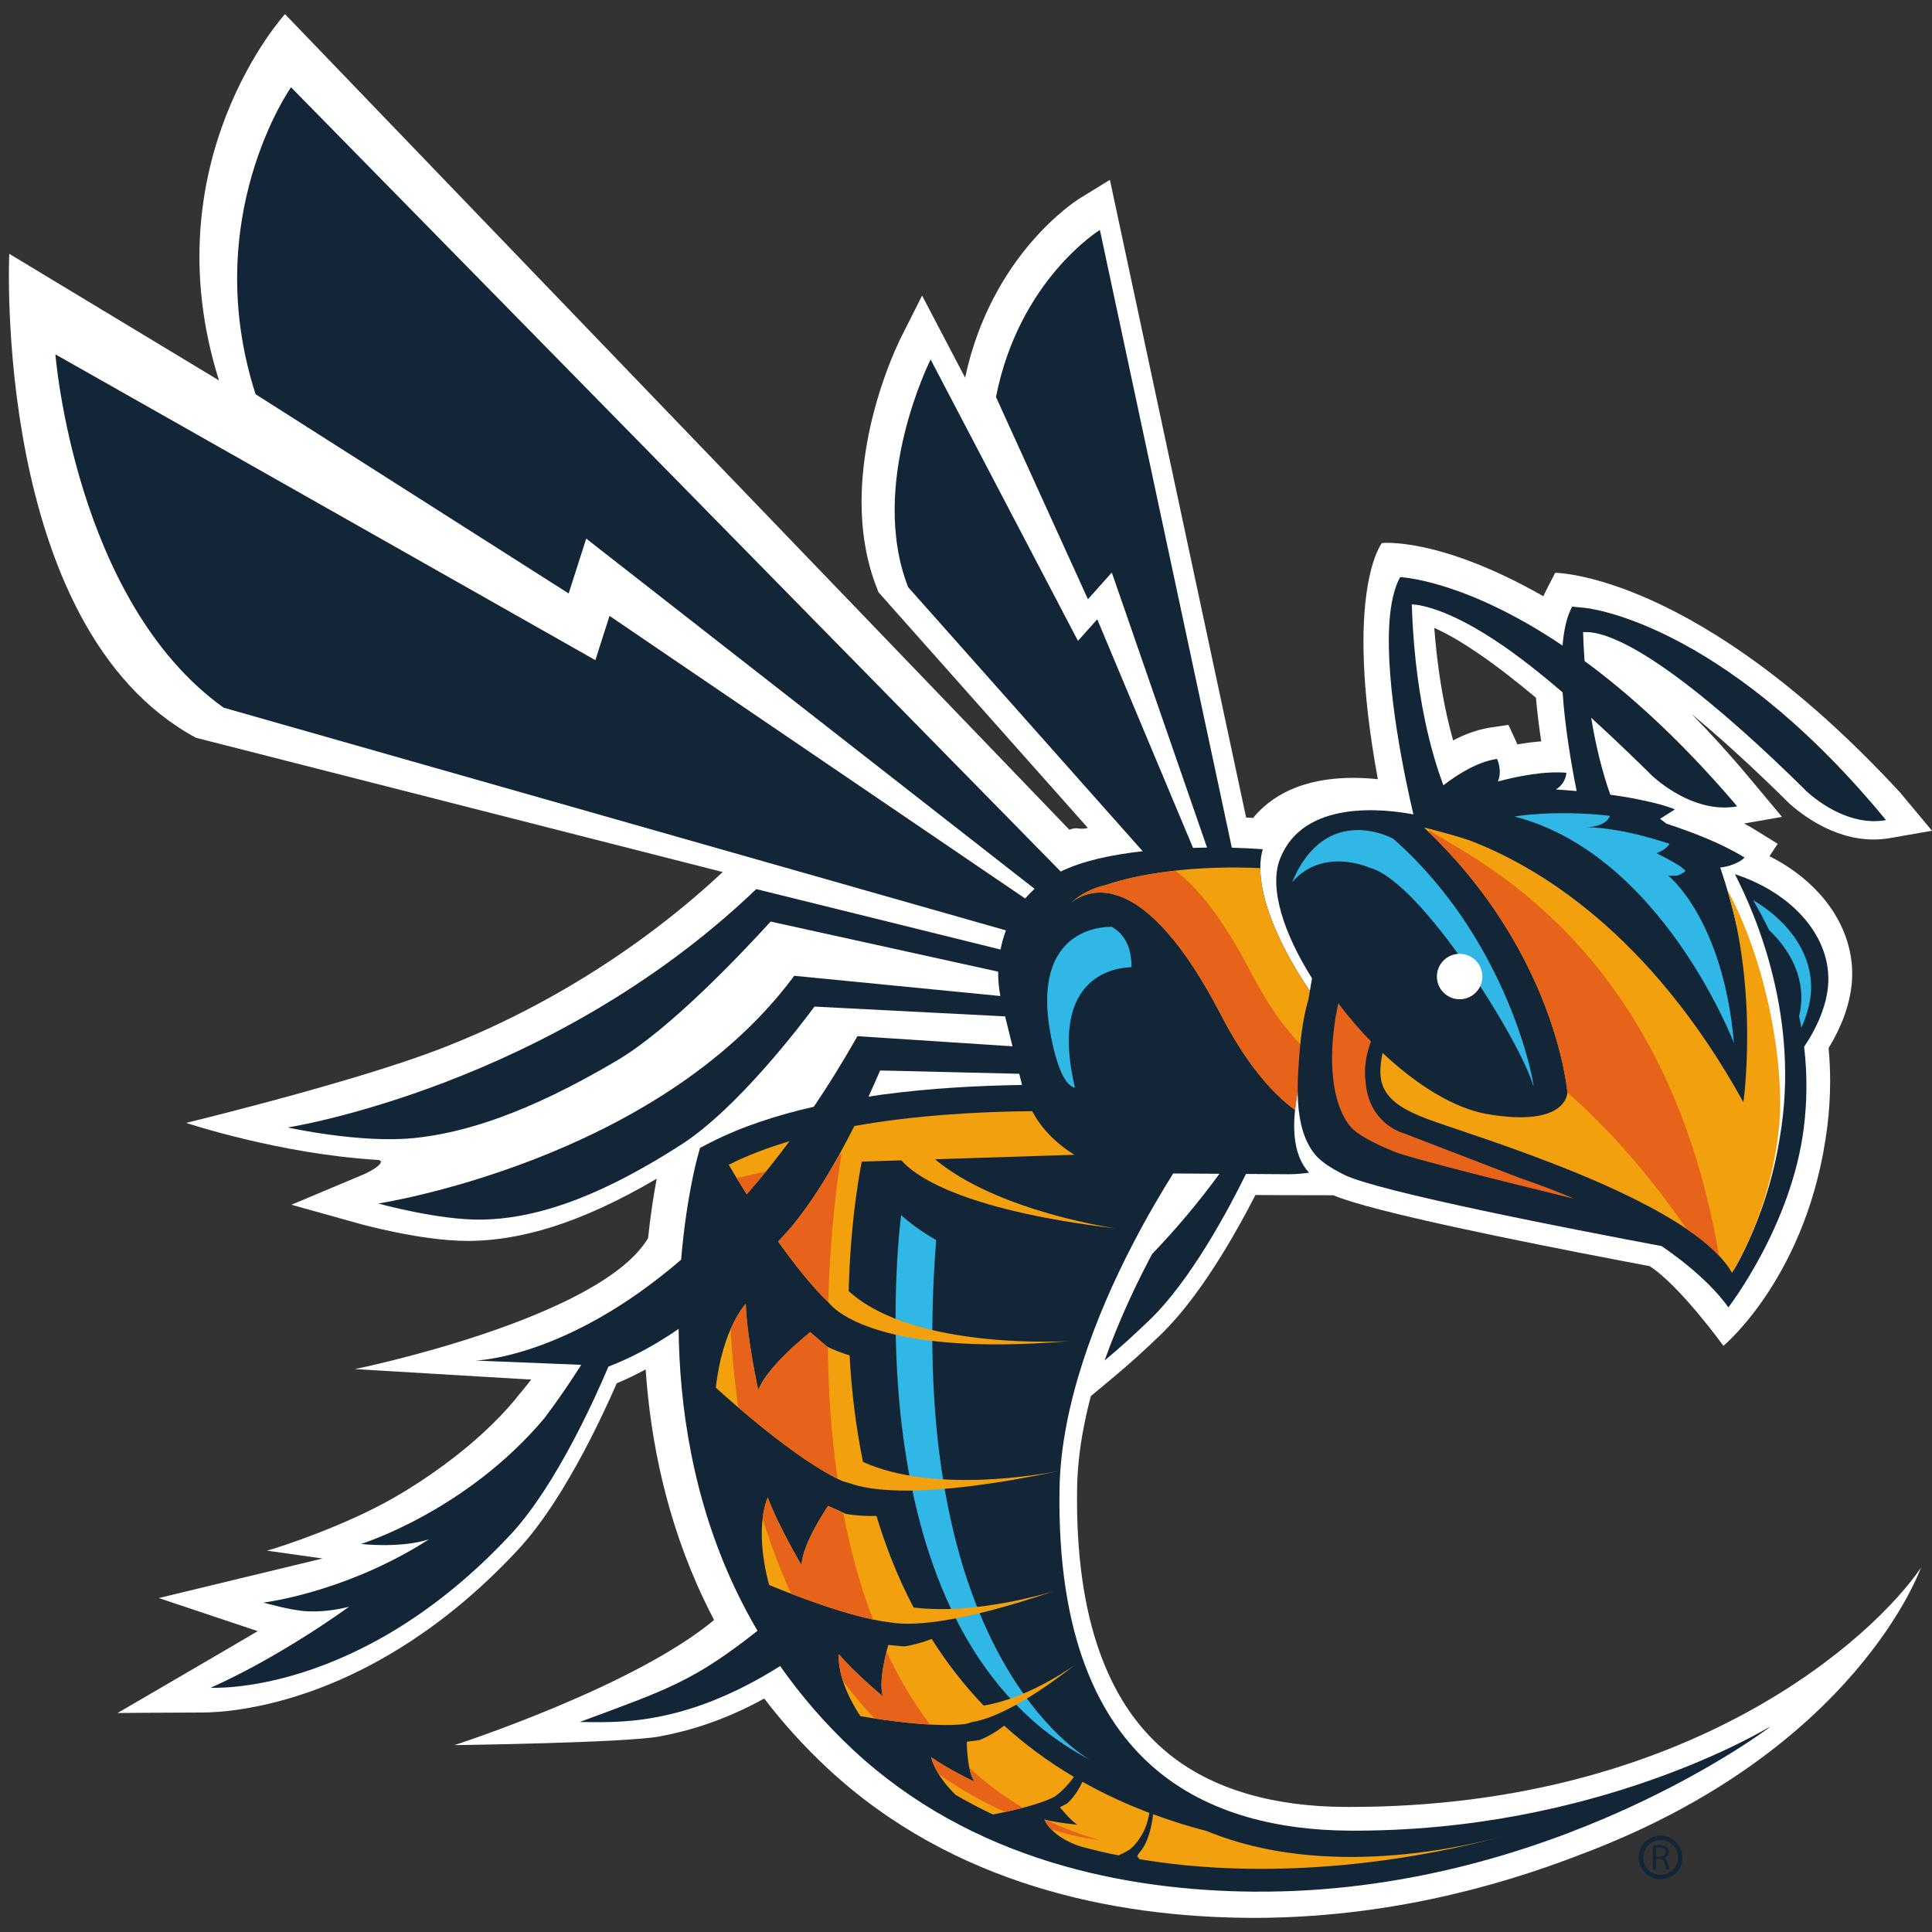 <?xml version="1.0" encoding="UTF-8"?>
<svg width="200px" height="200px" viewBox="0 0 200 200" version="1.1" xmlns="http://www.w3.org/2000/svg" xmlns:xlink="http://www.w3.org/1999/xlink">
    <rect x="0" y="0" width="200" height="200" fill="#333333" stroke="none"/>
    <!-- Generator: Sketch 51.3 (57544) - http://www.bohemiancoding.com/sketch -->
    <title>cedarville</title>
    <desc>Created with Sketch.</desc>
    <defs></defs>
    <g id="cedarville" stroke="none" stroke-width="1" fill="none" fill-rule="evenodd">
        <g id="cedarville_BGL" transform="translate(0, 1)">
            <g id="cedarville">
                <g id="g10" transform="translate(100.154, 98.919) scale(-1, 1) rotate(-180) translate(-100.154, -98.919) translate(0.307, 0.301)" fill-rule="nonzero">
                    <g id="g12" transform="translate(0.553, 0)">
                        <path d="M147.996,133.362 C149.198,132.798 150.611,131.966 152.092,130.951 C154.025,129.636 156.095,128.026 158.141,126.309 C158.275,124.784 158.467,123.255 158.687,121.79 C157.845,121.728 157.013,121.617 156.215,121.476 C156.16,121.617 156.116,121.712 156.097,121.762 L155.292,123.5 L153.397,123.217 C151.982,122.99 150.703,122.493 149.566,121.89 C148.681,125.036 148.143,128.302 147.838,131.129 C147.746,131.977 147.673,132.783 147.616,133.537 C147.74,133.483 147.867,133.424 147.996,133.362 Z M138.898,11.483 C138.689,11.483 138.472,11.485 138.251,11.485 C131.61,11.529 124.662,13.017 119.603,17.419 C117.038,19.649 114.813,22.64 113.163,27.002 C111.618,31.101 110.633,36.427 110.633,43.272 C110.633,43.691 110.637,44.112 110.643,44.537 C110.654,45.112 110.681,45.691 110.721,46.276 C110.897,48.798 111.379,51.412 112.066,54.018 L114.42,55.977 C115.981,57.279 117.61,58.744 119.319,60.397 C121.72,62.734 123.846,65.757 125.654,68.682 C127.036,70.924 128.215,73.102 129.102,74.831 L131.947,74.815 L137.17,74.805 C137.746,74.562 138.378,74.35 139.139,74.114 C142.512,73.082 148.222,71.803 154.2,70.559 C159.91,69.373 165.818,68.237 169.915,67.467 C173.083,65.408 177.547,59.215 177.547,59.215 C177.547,59.215 186.388,66.528 188.304,81.927 C188.491,83.424 188.595,84.986 188.595,86.605 C188.595,87.726 188.544,88.874 188.437,90.045 C189.749,92.194 190.626,94.472 190.837,96.77 C190.865,97.098 190.879,97.421 190.879,97.739 C190.88,100.916 189.51,103.845 187.38,106.147 C185.989,107.65 184.271,108.917 182.316,109.903 L183.165,111.189 L180.926,112.577 C180.528,112.823 180.117,113.061 179.696,113.288 L183.614,113.973 L180.243,118.006 C178.202,120.45 176.198,122.648 174.245,124.624 C177.015,122.342 179.789,119.803 182.123,117.556 C182.903,116.806 183.634,116.091 184.307,115.423 L184.353,115.375 L184.405,115.329 C185.027,114.777 186.11,113.896 187.577,113.113 C189.04,112.336 190.912,111.635 193.097,111.631 C193.647,111.631 194.208,111.678 194.776,111.776 L199.14,112.539 L195.81,116.529 C174.849,139.207 160.135,139.242 160.135,139.242 C160.135,139.242 159.033,137.139 158.906,136.815 C148.052,143.005 142.193,142.318 142.193,142.318 C142.193,142.318 138.196,137.361 141.773,117.875 C141.003,117.956 140.143,118.014 139.228,118.014 C137.383,118.009 135.302,117.794 133.257,117.002 C131.672,116.391 130.092,115.373 128.863,113.865 C128.622,113.881 128.382,113.896 128.138,113.908 L114.037,179.921 L110.951,178.023 C110.783,177.92 108.467,176.477 105.829,173.385 C103.265,170.38 100.399,165.782 99.049,159.434 L94.595,167.939 L92.353,163.484 C92.283,163.3 88.359,155.643 88.328,146.605 C88.328,143.701 88.748,140.634 89.914,137.658 L90.08,137.231 L111.759,112.826 C110.742,112.592 110.774,112.989 109.834,112.648 L28.641,197.076 C28.641,197.076 14.689,181.769 21.81,159.156 L0.099,172.262 C0.099,172.262 -1.698,133.574 19.426,122.163 L73.954,108.263 C63.69,98.672 52.162,92.602 42.997,89.325 C33.727,86.009 18.409,82.295 18.409,82.295 C18.409,82.295 28.095,79.065 38.219,78.465 C39.166,78.41 38.086,77.457 36.373,76.793 C36.315,76.775 29.307,73.822 29.307,73.822 L36.354,71.855 C36.395,71.842 37.951,71.409 40.108,70.97 C42.272,70.534 45.01,70.082 47.572,70.077 C47.718,70.077 47.854,70.08 47.979,70.082 L47.996,70.082 C52.848,70.179 58.9,71.684 67.123,76.52 C66.825,74.952 66.489,72.858 66.229,70.363 C61.23,61.976 35.884,56.809 35.884,56.809 L54.125,55.721 C53.746,55.19 52.768,54.071 52.382,53.556 C48.57,49.025 43.288,45.411 39.764,43.408 C34.865,40.624 28.378,38.449 26.773,38.013 L32.532,37.204 L15.577,33.107 L25.82,29.681 C25.844,29.675 11.308,21.206 11.308,21.206 C11.308,21.206 16.686,21.257 20.032,21.257 C21.633,21.257 26.109,21.488 32.052,23.717 C37.992,25.942 45.387,30.181 52.747,38.09 C55.404,40.955 57.703,44.752 59.562,48.233 C61.067,51.061 62.257,53.673 62.982,55.336 C63.947,55.744 64.944,56.219 65.977,56.776 C66.473,49.499 68.1,41.145 72.036,32.887 L72.037,32.886 C72.363,32.201 72.705,31.518 73.063,30.835 C64.691,23.854 46.176,17.883 46.176,17.883 C46.176,17.883 63.8,18.111 67.405,18.779 C70.506,19.356 74.11,20.427 78.254,22.705 C80.146,20.229 82.308,17.816 84.776,15.509 C97.856,3.32 114.626,0.104 128.396,0.001 L128.421,0.001 L128.469,0.001 C128.665,0.001 128.858,0 129.047,0 C142.093,0.018 153.659,3.025 162.757,6.557 C191.372,17.286 197.986,36.238 197.986,36.238 C193.179,29.152 174.127,11.483 138.898,11.483 Z" id="path14" fill="#FFFFFF"></path>
                        <path d="M90.443,85.221 C89.977,85.158 89.513,85.084 89.048,85.015 C89.555,86.114 89.967,87.056 90.251,87.722 L104.653,87.379 L104.937,86.222 C100.423,86.157 95.42,85.886 90.443,85.221 Z M138.764,9.03 C131.828,9.079 124.295,10.602 118.594,15.541 C115.729,18.022 113.253,21.392 111.487,26.079 C109.722,30.765 108.691,36.778 108.824,44.433 C108.958,53.067 112.634,62.471 116.344,69.631 C117.846,72.538 119.34,75.069 120.586,77.058 L125.377,77.029 C123.177,74.012 120.826,71.242 118.404,68.72 C118.245,68.418 118.085,68.116 117.924,67.806 C116.348,64.765 114.78,61.315 113.485,57.695 C114.983,58.941 116.554,60.353 118.206,61.954 C122.466,66.084 126.364,73.426 128.125,77.011 L132.53,76.981 C133.254,76.978 133.968,77.037 134.667,77.148 C134.583,77.234 134.491,77.319 134.419,77.409 C132.642,79.689 133.033,83.12 133.54,85.918 C133.547,87.457 133.688,88.968 133.794,90.251 C133.982,92.381 134.368,94.146 134.648,95.041 C134.647,95.048 134.704,95.387 134.786,95.873 C131.062,101.332 128.823,107.097 129.862,110.627 C128.821,110.7 127.759,110.758 126.66,110.783 L113,174.735 C113,174.735 104.639,169.596 102.243,157.44 L111.762,136.504 L114.233,139.271 L124.093,110.796 C123.618,110.791 123.135,110.782 122.643,110.767 L112.727,134.428 L110.731,132.193 L95.477,161.325 C95.477,161.325 88.978,148.415 93.153,137.754 L117.432,110.418 C114.266,110.068 111.208,109.427 108.944,108.316 L29.267,189.503 C29.267,189.503 19.727,175.976 25.597,157.729 L58.008,137.102 L59.825,142.78 L106.24,106.524 C105.891,106.21 105.566,105.875 105.263,105.525 L62.238,134.78 L60.772,130.198 L4.876,161.854 C4.876,161.854 6.877,136.313 22.289,125.279 L103.274,102.224 C103.025,101.584 102.849,100.918 102.715,100.241 L77.593,106.458 L77.424,106.5 L77.265,106.343 C66.608,96.193 54.533,90.063 45.115,86.469 C40.397,84.669 36.345,83.508 33.478,82.794 C30.607,82.081 28.928,81.824 28.925,81.822 C28.925,81.822 36.413,80.154 42.02,80.727 C47.086,81.245 53.644,83.209 63.05,88.778 C68.511,92.014 75.854,99.775 78.914,103.137 L102.468,97.951 C102.46,97.12 102.536,96.276 102.694,95.43 L81.565,97.504 L81.365,97.526 L81.242,97.366 C74.149,87.879 63.426,82.018 54.468,78.537 C49.979,76.794 45.936,75.647 43.013,74.935 C40.093,74.223 38.304,73.953 38.298,73.95 C38.298,73.95 44.607,72.189 49.113,72.284 L49.117,72.284 C53.936,72.39 60.26,73.998 69.703,80.073 C75.467,83.787 82.004,92.378 83.454,94.334 L103.188,93.323 L103.952,90.222 L87.906,91.273 L87.693,90.906 C86.267,88.409 84.828,86.103 83.389,83.967 C79.556,83.096 75.896,81.904 72.662,80.253 L71.607,79.711 L71.314,78.636 C71.286,78.531 70.174,74.452 69.652,68.138 C57.757,57.879 48.344,57.692 48.344,57.692 C48.344,57.692 48.344,57.692 48.347,57.692 L48.582,57.683 L48.587,57.683 L59.308,57.251 C58.095,55.327 56.827,53.496 55.515,51.751 C51.452,46.909 46.695,43.642 42.956,41.593 C39.216,39.539 36.516,38.71 36.511,38.705 C36.511,38.705 40.58,38.231 43.552,39.188 C39.517,36.601 35.49,34.993 32.358,34.023 C28.804,32.922 26.419,32.641 26.414,32.64 C26.414,32.64 29.318,31.802 30.925,31.738 C32.151,31.686 33.568,31.776 35.28,32.208 C31.423,29.459 27.982,27.426 25.438,26.048 C22.644,24.538 20.944,23.828 20.94,23.825 C20.94,23.825 36.339,22.861 52.027,39.716 C56.77,44.806 60.938,54.257 62.125,57.068 C64.318,57.909 66.723,59.135 69.391,60.968 C69.473,53.089 70.804,43.396 75.327,33.91 C75.327,33.91 75.324,33.908 75.324,33.908 C75.325,33.91 75.326,33.91 75.327,33.91 C75.998,32.505 76.739,31.104 77.555,29.716 C70.897,24.476 68.344,23.687 59.151,20.275 C62.718,20.275 69.714,19.65 79.905,26.068 C81.998,23.082 84.477,20.176 87.422,17.421 C99.733,5.934 115.69,2.811 129.006,2.712 L129.055,2.715 C159.671,2.494 182.35,19.748 182.35,19.748 C182.35,19.748 182.324,19.741 182.246,19.717 C182.113,19.676 164.508,8.844 138.764,9.03 Z" id="path16" fill="#122638"></path>
                        <path d="M96.05,70.165 C94.448,71.091 93.279,71.969 92.422,72.751 C91.927,68.668 87.781,28.912 112.006,16.348 C111.311,16.732 92.731,27.387 96.05,70.165" id="path18" fill="#31B7E6"></path>
                        <path d="M99.076,20.069 C99.076,20.069 99.351,20.128 99.814,20.281 C101.492,20.553 104.768,21.764 110.472,26.235 C110.472,26.235 105.824,22.785 100.968,21.975 C98.894,24.143 97.113,26.46 95.588,28.876 C94.635,28.509 93.679,28.235 92.742,28.1 L91.096,28.251 C91.096,28.251 89.999,24.599 90.538,22.93 C90.538,22.93 87.666,25.3 85.982,27.29 C85.982,27.29 85.608,24.805 88.242,20.822 L88.213,20.883 C88.213,20.883 95.338,19.588 99.076,20.069 Z M110.31,14.594 C107.617,16.185 105.225,17.966 103.099,19.897 C102.28,19.272 101.411,18.745 100.517,18.399 L99.225,18.233 C99.225,18.233 99.219,15.271 100.01,14.094 C100.01,14.094 97.277,15.405 95.539,16.63 C95.539,16.63 95.781,14.997 98.046,12.748 C99.319,12.004 100.614,11.323 101.925,10.703 C103.201,10.945 106.551,11.633 108.277,12.527 C108.277,12.527 109.314,13.182 110.31,14.594 Z M111.197,14.089 C110.783,13.225 110.265,12.426 109.607,11.84 L108.862,11.452 C108.862,11.452 109.87,10.176 110.672,9.641 C110.672,9.641 108.646,9.825 107.253,10.178 C107.253,10.178 107.928,8.344 111.129,7.354 C112.394,7.018 113.665,6.72 114.929,6.467 C115.371,6.673 115.777,6.882 116.093,7.08 C116.093,7.08 117.749,8.324 118.117,10.871 C115.621,11.812 113.32,12.894 111.197,14.089 Z M124.113,8.972 C122.143,9.483 120.285,10.073 118.512,10.726 C118.373,9.51 118.002,7.717 117.038,6.688 L116.863,6.387 C116.863,6.387 116.96,6.252 117.116,6.069 C134.457,3.177 150.971,7.387 154.887,8.504 C151.177,7.459 136.423,3.88 124.113,8.972 Z M108.218,33.818 C108.218,33.818 100.293,31.303 93.713,32.131 C92.094,35.215 90.835,38.406 89.872,41.609 C88.772,41.579 87.702,41.639 86.695,41.824 L84.863,42.651 C84.863,42.651 82.164,38.714 82.12,36.503 C82.12,36.503 79.759,40.474 78.616,43.52 C78.616,43.52 77.134,40.559 78.757,34.465 C80.042,33.928 86.903,31.103 91.249,30.592 C93.234,30.238 97.929,30.293 108.218,33.818 Z M80.868,80.398 C78.617,79.727 76.49,78.928 74.577,77.962 C74.896,77.416 75.559,76.299 76.438,74.901 C77.902,76.567 79.382,78.394 80.868,80.398 Z M79.691,70.023 C81.368,67.665 83.241,65.284 85.01,63.606 C85.02,63.594 88.998,57.933 109.916,59.71 C109.916,59.71 93.785,58.665 86.996,64.885 C87.183,72.811 88.353,78.288 88.353,78.288 L92.447,78.42 C93.605,77.066 98.207,73.32 114.623,71.373 C114.623,71.373 102.409,73.104 95.931,78.532 L110.371,78.994 C110.097,79.161 109.827,79.338 109.565,79.522 C108.482,80.294 107.52,81.229 106.739,82.301 C106.462,82.684 106.216,83.093 105.988,83.512 C100.31,83.458 93.759,83.078 87.582,81.973 C85.671,78.179 83.063,73.634 80.233,70.594 C80.05,70.398 79.872,70.216 79.691,70.023 Z M108.885,46.285 C109.007,46.326 109.073,46.351 109.073,46.351 C109.008,46.326 108.947,46.31 108.885,46.285 Z M87.089,44.999 C89.159,44.223 94.782,43.303 108.885,46.285 C107.279,45.962 95.846,43.846 88.474,47.203 C87.7,51.01 87.274,54.742 87.089,58.224 C86.269,58.479 85.484,58.779 84.754,59.137 L83.015,60.638 C83.015,60.638 78.514,57.083 77.639,54.623 C77.639,54.623 76.483,59.803 76.34,63.566 C76.34,63.566 73.949,61.109 73.241,54.888 C74.715,53.545 81.626,47.356 86.341,45.217 C86.341,45.217 86.604,45.124 87.089,44.999 Z" id="path20" fill="#F3A00F"></path>
                        <path d="M90.538,22.93 C90.538,22.93 87.666,25.3 85.982,27.29 C85.982,27.29 85.834,26.286 86.396,24.538 C87.453,23.127 88.547,21.83 89.658,20.646 C91.061,20.432 93.288,20.131 95.422,20.013 C93.654,22.346 92.16,24.888 90.911,27.568 C90.625,26.431 90.142,24.15 90.538,22.93 Z M100.01,14.094 C100.01,14.094 97.277,15.405 95.539,16.63 C95.539,16.63 95.642,15.949 96.319,14.868 C98.711,13.194 101.049,11.92 103.185,10.959 C103.744,11.081 104.388,11.229 105.042,11.399 C102.998,12.594 101.156,13.982 99.49,15.521 C99.606,14.969 99.772,14.45 100.01,14.094 Z M107.472,10.125 C107.397,10.141 107.325,10.16 107.253,10.178 C107.253,10.178 107.419,9.729 107.975,9.155 C111.071,8.21 113.078,8.029 113.078,8.029 C111.071,8.587 109.212,9.298 107.472,10.125 Z M78.442,77.273 L75.402,76.579 C75.695,76.095 76.047,75.523 76.438,74.901 C77.103,75.658 77.771,76.449 78.442,77.273 Z M86.249,79.056 L86.013,79.002 C84.342,75.988 82.35,72.869 80.233,70.594 C80.05,70.396 79.872,70.214 79.69,70.022 C81.324,67.724 83.145,65.405 84.876,63.736 C85.121,72.692 86.249,79.056 86.249,79.056 Z M84.837,59.102 C84.81,59.115 84.78,59.125 84.754,59.137 L83.015,60.638 C83.015,60.638 78.514,57.083 77.639,54.623 C77.639,54.623 76.483,59.803 76.34,63.566 C76.34,63.566 75.569,62.767 74.772,60.939 C74.934,58.091 75.197,55.389 75.563,52.838 C78.25,50.535 82.506,47.107 85.847,45.452 C85.163,50.17 84.879,54.828 84.837,59.102 Z M86.436,41.939 L84.863,42.651 C84.863,42.651 82.164,38.714 82.12,36.503 C82.12,36.503 79.759,40.474 78.616,43.52 C78.616,43.52 78.258,42.8 78.087,41.344 C78.953,38.514 79.947,35.918 81.048,33.546 C83.29,32.683 86.657,31.484 89.51,30.884 C88.144,34.451 87.151,38.187 86.436,41.939 Z" id="path22" fill="#E7631A"></path>
                        <path d="M110.285,86.528 C107.866,97.745 114.884,98.391 116.264,98.41 C116.292,100.007 115.849,101.639 114.255,102.587 C114.255,102.587 105.368,103.125 108.046,90.707 C108.75,87.441 109.578,86.117 110.42,85.937 C110.374,86.127 110.33,86.323 110.285,86.528" id="path24" fill="#31B7E6"></path>
                        <path d="M133.54,85.918 C133.547,87.457 133.688,88.968 133.794,90.251 C133.982,92.381 134.368,94.146 134.648,95.041 C134.647,95.048 134.704,95.387 134.786,95.873 C131.689,100.414 129.617,105.167 129.602,108.671 C128.831,108.707 128.046,108.729 127.247,108.734 C121.837,108.771 116.963,108.064 113.593,106.913 C112.711,106.711 111.881,106.376 111.125,105.912 C110.731,105.673 110.359,105.397 110.007,105.099 L110.009,105.099 C111.801,106.483 117.51,108.95 125.554,93.441 C128.098,88.536 130.712,85.469 133.204,83.622 C133.284,84.408 133.407,85.185 133.54,85.918" id="path26" fill="#F3A00F"></path>
                        <path d="M133.54,85.918 C133.547,87.457 133.688,88.968 133.794,90.251 C133.797,90.29 133.802,90.327 133.805,90.367 C132.093,92.135 130.348,94.565 128.638,97.865 C125.666,103.592 123.03,106.751 120.812,108.404 C118.027,108.093 115.551,107.582 113.593,106.913 C112.711,106.711 111.881,106.376 111.125,105.912 C110.731,105.673 110.359,105.397 110.007,105.099 L110.009,105.099 C111.801,106.483 117.51,108.95 125.554,93.441 C128.098,88.536 130.712,85.469 133.204,83.622 C133.284,84.408 133.407,85.185 133.54,85.918" id="path28" fill="#E7631A"></path>
                        <path d="M160.208,116.81 C161.288,117.492 161.29,118.54 161.29,118.54 C159.034,118.739 156.28,118.19 154.2,117.639 C154.691,118.737 154.116,119.977 154.116,119.977 C152.098,119.676 150.065,118.407 148.56,117.243 C146.963,121.513 146.117,126.193 145.696,130.073 C145.44,132.425 145.333,134.477 145.29,135.966 C145.29,135.966 148.11,136.062 153.884,132.267 C156.179,130.759 158.576,128.86 160.901,126.862 C161.139,123.319 161.775,119.543 162.353,116.647 C161.646,116.71 160.928,116.765 160.208,116.81 Z M171.023,129.663 C175.386,126.695 180.256,122.325 184.022,118.705 C184.809,117.95 185.542,117.229 186.219,116.559 C187.367,115.535 190.669,112.978 194.383,113.639 L193.896,114.224 C177.086,134.357 163.28,135.611 163.146,135.617 L161.888,135.739 C161.315,134.669 161.027,133.28 160.893,131.709 C150.7,138.565 144.076,138.792 144.076,138.792 C143.419,137.569 143.105,135.971 142.974,134.148 C142.515,127.488 144.646,117.665 145.454,114.232 L145.454,114.232 L145.454,114.231 C142.483,114.799 134.049,115.812 131.646,109.627 C130.483,106.629 132.015,101.942 134.957,97.267 C134.764,96.133 134.582,95.053 134.583,95.041 C134.303,94.146 133.916,92.381 133.728,90.251 C133.45,86.861 132.917,81.878 135.288,79.002 C135.95,78.229 136.969,77.591 138.294,76.923 C141.808,75.177 161.847,71.286 171.143,69.545 C176.262,66.048 178.055,63.194 178.055,63.194 C178.055,63.194 184.61,71.636 185.873,81.814 C186.196,84.412 186.251,87.21 185.903,90.176 C187.309,92.257 188.205,94.478 188.379,96.459 C188.818,101.474 184.734,106.092 178.738,108.041 C181.072,103.511 185.484,92.931 183.391,80.817 L183.389,80.805 C183.387,80.8 183.387,80.794 183.386,80.79 L183.386,80.79 C182.678,76.281 181.298,72.516 180.029,69.787 C179.48,68.604 178.95,67.621 178.505,66.853 C178.802,67.43 179.119,68.08 179.442,68.812 C180.842,71.959 182.359,76.469 182.834,81.875 C183.357,87.902 182.585,95.038 178.912,102.732 C178.485,104.633 177.932,106.639 177.22,108.734 C177.601,108.777 177.945,108.849 178.238,108.943 C179.355,109.295 179.732,109.768 179.732,109.768 C177.429,111.196 174.386,112.38 171.657,113.267 L170.992,113.771 L172.523,114.747 C171.782,115.07 170.634,115.389 169.226,115.68 C168.07,115.94 166.901,116.126 165.84,116.265 C164.913,118.888 164.281,121.647 163.859,124.236 C165.26,122.957 166.608,121.687 167.841,120.501 C168.686,119.69 169.475,118.917 170.2,118.197 C171.432,117.098 174.978,114.352 178.968,115.061 L178.442,115.689 C172.901,122.12 167.734,126.758 163.173,130.108 C163.089,131.259 163.045,132.278 163.021,133.107 C163.021,133.107 163.457,133.108 163.582,133.099 C165.419,132.982 168.123,131.647 171.023,129.663 Z" id="path30" fill="#122638"></path>
                        <path d="M177.955,106.434 C181.216,95.599 179.615,84.436 179.615,84.436 C169.857,102.117 158.093,108.937 151.311,111.523 C149.561,112.129 147.023,112.761 146.544,112.879 C160.234,100.025 161.395,85.465 161.395,85.465 C161.395,85.465 161.461,81.799 153.165,83.195 C149.638,83.789 145.735,86.271 142.27,89.54 C141.959,88.121 141.924,86.829 142.39,85.893 C143.115,84.434 144.584,83.587 146.862,82.714 C151.09,81.09 174.113,74.419 178.439,66.77 C178.475,66.831 178.511,66.891 178.55,66.957 C178.997,67.717 179.604,68.841 180.243,70.275 C181.516,73.145 182.9,77.253 183.332,82.18 C183.852,88.165 182.137,98.696 177.955,106.434" id="path32" fill="#F3A00F"></path>
                        <path d="M147.141,112.574 C147.127,112.568 147.063,112.52 146.979,112.457 C160.251,99.709 161.395,85.465 161.395,85.465 C161.395,85.465 161.395,85.456 161.395,85.443 C165.918,81.473 169.916,76.82 173.758,71.305 C173.835,71.253 173.904,71.201 173.979,71.148 C174.161,71.024 174.338,70.897 174.511,70.772 C174.647,70.672 174.778,70.573 174.909,70.474 C175.076,70.348 175.239,70.221 175.398,70.093 C175.524,69.992 175.646,69.89 175.767,69.789 C175.917,69.662 176.063,69.534 176.206,69.406 C176.322,69.301 176.434,69.198 176.544,69.092 C176.676,68.967 176.804,68.839 176.929,68.713 C176.979,68.66 177.039,68.609 177.088,68.555 C171.563,101.186 151.127,109.8 147.141,112.574" id="path34" fill="#E7631A"></path>
                        <path d="M140.968,108.694 C146.279,107.272 156.582,90.71 157.886,86.071 C157.982,86.433 155.247,101.259 143.362,111.715 C143.362,111.715 136.402,115.588 132.886,107.192 C136.103,110.941 140.968,108.694 140.968,108.694" id="path36" fill="#31B7E6"></path>
                        <path d="M147.889,97.445 C147.889,96.145 148.941,95.092 150.241,95.092 C151.54,95.092 152.594,96.145 152.594,97.445 C152.594,98.745 151.54,99.798 150.241,99.798 C148.941,99.798 147.889,98.745 147.889,97.445" id="path38" fill="#FFFFFF"></path>
                        <path d="M156.535,76.568 L144.284,81.287 C144.284,81.287 140.828,82.243 140.503,86.567 C140.296,88.063 140.614,89.521 141.062,90.73 C139.854,91.974 138.713,93.302 137.682,94.667 C137.478,93.788 137.254,92.53 137.134,91.131 C136.834,87.937 137.141,84.003 138.975,81.87 C139.486,81.225 141.189,80.235 143.494,79.308 C145.075,78.661 154.676,76.242 162.086,74.447 C160.401,75.173 158.556,75.886 156.535,76.568" id="path40" fill="#E7631A"></path>
                        <path d="M163.169,112.898 C163.169,112.898 163.172,112.896 163.173,112.896 C163.17,112.897 163.166,112.897 163.161,112.898 C163.164,112.898 163.168,112.898 163.169,112.898 Z M171.851,107.881 C171.851,107.881 171.851,107.881 172.56,107.881 C172.931,107.881 173.335,108.135 173.637,108.377 C173.235,108.773 172.978,108.922 172.978,108.922 C172.202,109.397 171.413,109.827 170.62,110.217 C171.594,110.539 171.972,111.178 171.972,111.178 C166.721,112.945 163.519,112.908 163.194,112.899 C165.5,112.909 165.806,114.081 165.806,114.081 C160.093,114.739 155.907,114.013 155.907,114.013 C171.186,110.091 178.64,90.552 178.64,90.552 C177.524,103.395 171.851,107.881 171.851,107.881 Z" id="path42" fill="#31B7E6"></path>
                        <path d="M180.617,105.359 C181.229,104.31 181.787,103.273 182.284,102.249 C184.557,100.095 185.834,97.389 185.585,94.552 C185.55,94.156 185.475,93.748 185.381,93.335 C185.465,92.938 185.548,92.542 185.617,92.15 C186.152,93.347 186.498,94.539 186.595,95.65 C186.928,99.463 184.525,103.051 180.617,105.359" id="path44" fill="#31B7E6"></path>
                        <path d="M170.576,6.336 L170.971,6.336 C171.342,6.336 171.571,6.521 171.571,6.802 C171.571,7.139 171.3,7.265 170.949,7.265 C170.761,7.265 170.634,7.246 170.576,7.231 L170.576,6.336 Z M170.239,7.464 C170.417,7.497 170.683,7.519 170.927,7.519 C171.3,7.519 171.541,7.449 171.704,7.309 C171.825,7.201 171.907,7.032 171.907,6.839 C171.907,6.506 171.678,6.285 171.411,6.203 L171.411,6.196 C171.604,6.125 171.726,5.944 171.789,5.707 C171.882,5.355 171.94,5.108 171.996,5.004 L171.648,5.004 C171.607,5.075 171.548,5.282 171.474,5.597 C171.394,5.936 171.252,6.074 170.941,6.085 L170.576,6.085 L170.576,5.004 L170.239,5.004 L170.239,7.464 Z M171.045,8.063 C170.049,8.063 169.239,7.253 169.239,6.257 C169.239,5.261 170.049,4.45 171.045,4.45 C172.041,4.45 172.852,5.261 172.852,6.257 C172.852,7.253 172.041,8.063 171.045,8.063 Z M171.045,3.991 C169.795,3.991 168.779,5.008 168.779,6.257 C168.779,7.506 169.795,8.522 171.045,8.522 C172.294,8.522 173.311,7.506 173.311,6.257 C173.311,5.008 172.294,3.991 171.045,3.991 Z" id="path46" fill="#122638"></path>
                    </g>
                </g>
            </g>
        </g>
    </g>
</svg>